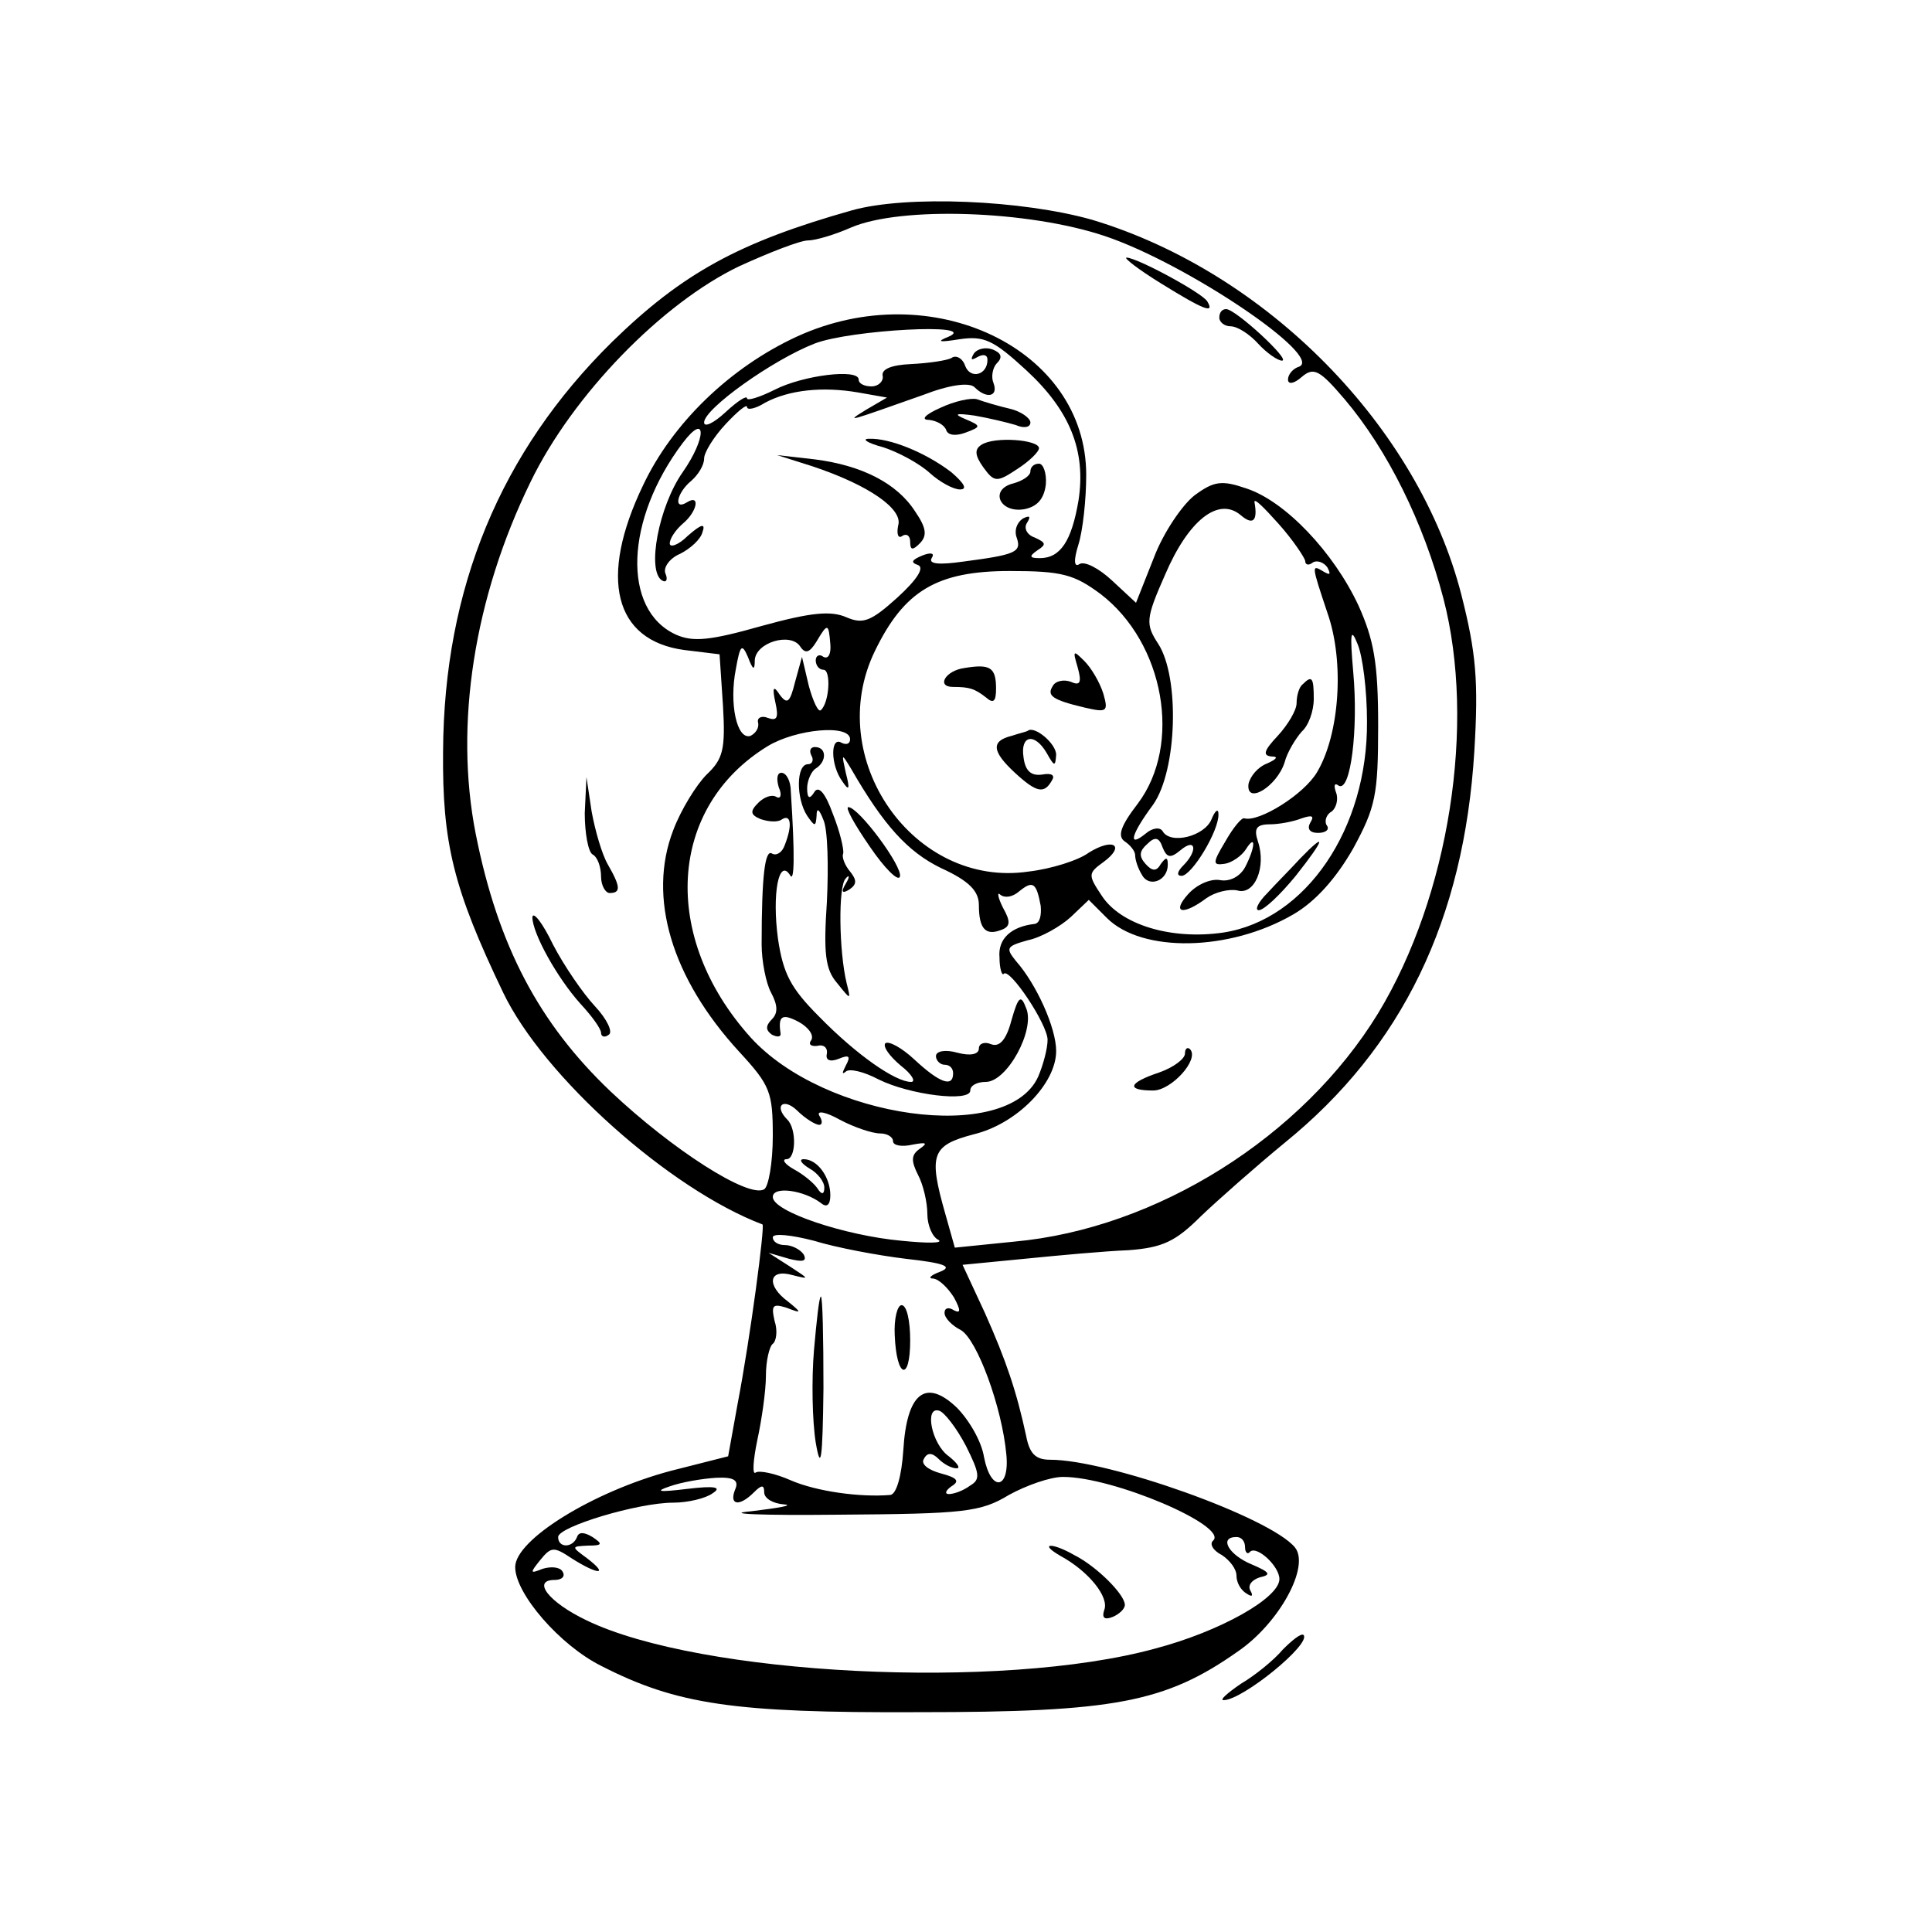 <?xml version="1.0" standalone="no"?>
<!DOCTYPE svg PUBLIC "-//W3C//DTD SVG 20010904//EN"
 "http://www.w3.org/TR/2001/REC-SVG-20010904/DTD/svg10.dtd">
<svg version="1.0" xmlns="http://www.w3.org/2000/svg"
 width="225pt" height="225pt" viewBox="0 0 225 225"
 preserveAspectRatio="xMidYMid meet">
<g transform="translate(0,225) scale(0.1,-0.1)"
fill="#000000" stroke="none">
<path d="M992 2005 c-131 -37 -197 -73 -279 -153 -130 -128 -196 -287 -197
-477 -1 -107 12 -160 70 -281 47 -98 194 -229 302 -270 3 -1 -14 -131 -29
-209 l-11 -61 -67 -17 c-90 -24 -181 -80 -181 -112 0 -31 52 -91 100 -115 88
-45 154 -55 370 -54 227 0 287 11 372 71 48 33 84 99 66 121 -29 35 -217 102
-285 102 -17 0 -24 7 -28 28 -11 51 -23 87 -48 143 l-26 56 72 7 c40 4 94 9
121 10 40 3 55 10 85 40 20 19 63 57 97 85 137 111 209 260 221 456 5 82 2
115 -15 182 -50 196 -227 376 -430 437 -81 23 -216 29 -280 11z m295 -30 c95
-32 255 -140 226 -152 -7 -2 -13 -9 -13 -15 0 -6 7 -5 16 3 14 12 21 8 50 -26
50 -59 92 -144 115 -232 38 -146 7 -346 -76 -483 -88 -144 -258 -251 -424
-266 l-69 -7 -11 39 c-20 70 -16 80 33 93 50 12 96 59 96 97 0 27 -23 78 -47
105 -12 15 -11 17 14 24 15 3 38 16 50 27 l21 20 21 -21 c41 -41 143 -39 217
4 26 15 50 42 70 77 26 48 29 62 29 143 0 73 -5 100 -23 140 -29 62 -85 121
-130 136 -29 10 -38 9 -61 -8 -14 -11 -36 -43 -47 -72 l-21 -53 -28 26 c-15
14 -32 23 -38 19 -6 -4 -7 4 -1 23 5 16 9 52 9 81 0 147 -180 233 -337 161
-78 -36 -145 -101 -179 -173 -52 -108 -34 -181 48 -192 l41 -5 4 -60 c3 -51 0
-62 -19 -80 -12 -12 -30 -41 -39 -65 -30 -78 -2 -172 77 -258 36 -39 39 -47
39 -98 0 -31 -5 -59 -10 -62 -18 -11 -107 46 -179 114 -83 79 -131 169 -157
300 -25 127 -2 275 64 410 49 101 153 208 243 251 35 16 71 30 80 30 9 0 32 7
50 15 58 25 207 20 296 -10z m-182 -117 c-15 -6 -12 -7 13 -3 28 4 39 -1 77
-36 51 -47 70 -94 61 -152 -8 -47 -21 -67 -45 -67 -12 0 -13 2 -3 9 11 7 10 9
-3 15 -9 3 -13 11 -9 17 5 8 3 9 -5 5 -7 -5 -10 -14 -7 -22 6 -17 -1 -20 -62
-28 -28 -4 -41 -3 -37 4 4 6 -1 7 -11 3 -12 -5 -14 -8 -5 -11 8 -3 -1 -17 -24
-38 -31 -28 -40 -31 -59 -23 -18 8 -41 6 -99 -10 -60 -17 -80 -19 -100 -10
-63 29 -59 134 8 223 28 37 28 6 0 -34 -28 -40 -42 -115 -24 -126 5 -3 7 1 4
8 -3 7 5 18 17 23 12 6 24 17 26 25 4 11 -1 10 -17 -4 -11 -11 -21 -14 -21 -9
0 6 7 16 15 23 17 14 21 35 5 25 -16 -10 -12 11 5 25 8 7 15 18 15 26 0 7 11
25 25 40 14 15 25 24 25 20 0 -4 10 -2 21 5 28 15 67 19 108 12 l34 -6 -24
-14 c-26 -16 -22 -14 66 17 31 12 54 15 60 9 14 -14 28 -11 22 5 -3 7 -1 18 4
23 7 7 5 12 -5 16 -8 3 -18 1 -22 -5 -4 -7 -3 -8 4 -4 7 4 12 3 12 -3 0 -18
-20 -23 -26 -7 -3 9 -11 13 -16 9 -6 -3 -27 -6 -47 -7 -23 -1 -35 -6 -33 -14
1 -6 -5 -12 -13 -12 -8 0 -15 3 -15 8 0 13 -65 5 -98 -12 -18 -9 -32 -13 -32
-10 0 4 -11 -3 -25 -16 -14 -13 -25 -18 -25 -12 0 16 80 73 129 92 42 16 192
24 156 8z m415 -261 c0 -5 4 -6 9 -2 5 3 13 0 17 -6 4 -8 3 -9 -4 -5 -15 9
-15 9 4 -48 20 -57 14 -141 -12 -185 -15 -26 -68 -59 -85 -54 -3 1 -13 -11
-22 -27 -15 -25 -15 -28 -1 -26 8 1 20 9 25 17 12 19 11 2 -1 -21 -6 -11 -18
-17 -29 -15 -11 2 -27 -5 -37 -16 -20 -22 -7 -26 21 -5 10 7 26 11 36 9 20 -6
34 27 24 57 -5 15 -2 20 14 20 10 0 27 3 37 7 12 4 15 3 10 -5 -4 -7 -1 -12 9
-12 9 0 14 4 10 9 -3 5 0 13 6 16 5 4 8 14 5 22 -3 8 -2 12 3 8 14 -8 23 66
17 132 -4 46 -3 53 5 33 6 -14 11 -54 11 -90 1 -125 -71 -231 -167 -246 -61
-9 -120 9 -142 43 -16 24 -16 26 2 39 26 19 12 29 -17 11 -12 -9 -44 -19 -70
-22 -134 -20 -240 132 -179 257 34 70 72 93 157 93 61 0 75 -4 106 -27 74 -57
95 -175 43 -244 -20 -26 -24 -38 -15 -44 6 -4 12 -11 12 -16 0 -5 3 -15 8 -23
8 -15 30 -7 30 12 0 9 -2 9 -8 1 -5 -9 -10 -9 -18 0 -8 9 -7 15 2 23 9 9 14 8
18 -4 5 -12 9 -13 21 -3 18 15 20 -1 3 -18 -7 -7 -8 -12 -2 -12 12 0 44 53 43
72 0 7 -4 4 -8 -6 -8 -20 -48 -30 -57 -14 -3 5 -12 4 -20 -3 -21 -17 -17 -1 9
34 28 40 31 148 6 187 -15 23 -15 29 8 81 27 63 62 91 88 69 14 -12 20 -7 16
15 -1 6 11 -6 28 -25 17 -19 30 -39 31 -43z m-553 -97 c1 -11 -2 -18 -8 -15
-5 4 -9 1 -9 -4 0 -6 4 -11 9 -11 9 0 7 -38 -3 -47 -3 -3 -9 10 -14 28 l-8 34
-8 -29 c-6 -24 -9 -27 -18 -15 -7 11 -9 9 -5 -9 4 -18 2 -22 -9 -18 -7 3 -13
0 -11 -6 1 -6 -3 -12 -9 -15 -16 -5 -25 38 -17 78 5 28 7 30 14 14 6 -16 8
-16 8 -4 1 21 42 33 53 16 6 -9 11 -7 19 6 13 22 14 21 16 -3z m23 -111 c0 -5
-4 -7 -10 -4 -13 8 -13 -26 1 -45 8 -12 9 -9 4 10 -5 23 -5 23 6 5 38 -66 66
-97 105 -116 33 -15 44 -27 44 -43 0 -28 8 -36 26 -29 11 4 11 10 2 26 -6 12
-7 19 -3 15 5 -4 14 -3 22 4 16 13 20 10 25 -17 1 -11 -1 -20 -7 -21 -27 -3
-43 -17 -41 -39 0 -13 3 -22 5 -19 7 7 51 -59 51 -77 0 -10 -5 -29 -11 -43
-36 -79 -249 -49 -335 46 -105 117 -96 268 20 339 33 20 96 26 96 8z m-36
-449 c4 0 4 5 0 11 -3 6 8 4 24 -5 17 -9 38 -16 47 -16 8 0 15 -4 15 -9 0 -5
10 -7 23 -4 16 3 18 2 8 -5 -10 -7 -10 -14 -2 -30 6 -11 11 -32 11 -46 0 -13
6 -27 13 -30 6 -4 -13 -4 -43 -1 -66 6 -150 34 -150 51 0 13 36 8 56 -7 7 -6
11 -2 11 9 0 21 -15 42 -31 42 -6 0 -3 -5 7 -11 9 -5 17 -15 17 -22 0 -8 -3
-9 -8 -1 -4 6 -16 16 -27 22 -11 6 -15 12 -9 12 11 0 12 35 1 46 -16 16 -5 26
11 11 10 -10 22 -17 26 -17z m101 -156 c45 -5 55 -9 40 -15 -11 -4 -15 -8 -8
-8 7 -1 17 -11 24 -22 8 -15 8 -19 0 -15 -6 4 -11 3 -11 -3 0 -6 9 -15 19 -20
19 -11 48 -90 53 -145 4 -41 -18 -44 -26 -3 -3 19 -18 44 -32 58 -36 34 -58
17 -62 -50 -2 -30 -8 -51 -15 -52 -35 -3 -86 4 -116 17 -18 8 -37 12 -41 9 -4
-3 -3 14 2 38 5 23 10 57 10 75 0 17 4 34 8 37 4 3 6 15 2 27 -4 18 -2 20 14
15 18 -7 18 -6 2 7 -26 19 -23 39 5 31 20 -5 20 -5 -3 10 l-25 16 24 -7 c16
-4 21 -3 17 5 -4 6 -14 11 -22 11 -8 0 -14 4 -14 9 0 5 21 3 48 -4 26 -8 74
-17 107 -21z m70 -218 c16 -32 17 -39 5 -46 -8 -6 -19 -10 -25 -10 -5 0 -4 4
3 9 10 6 7 10 -12 15 -15 4 -24 11 -20 17 4 8 10 7 17 0 6 -6 15 -11 21 -11 5
0 1 6 -9 14 -20 14 -29 59 -11 53 6 -2 20 -20 31 -41z m-269 -51 c-7 -18 5
-20 22 -3 9 9 12 9 12 0 0 -7 10 -13 23 -14 12 -1 -5 -4 -38 -8 -34 -3 10 -5
102 -4 146 1 165 3 198 23 20 11 48 21 63 21 59 0 192 -57 175 -74 -5 -4 0
-12 10 -17 9 -6 17 -16 17 -24 0 -8 5 -17 12 -21 6 -4 8 -3 4 4 -3 6 2 12 11
15 14 3 12 6 -9 15 -27 11 -39 32 -18 32 6 0 10 -5 10 -12 0 -6 3 -9 6 -5 8 7
34 -17 34 -32 0 -22 -69 -61 -145 -81 -179 -49 -530 -31 -662 33 -44 21 -64
47 -37 47 8 0 13 4 9 10 -3 5 -13 6 -23 3 -15 -6 -15 -5 -3 10 13 16 16 16 37
2 30 -19 44 -20 18 0 -19 14 -19 14 1 15 17 0 17 2 5 10 -10 6 -16 6 -18 0 -5
-13 -22 -13 -22 0 0 12 93 40 134 40 17 0 38 5 46 11 11 7 3 9 -30 5 -33 -4
-38 -3 -20 3 14 5 38 9 54 10 21 1 27 -3 22 -14z"/>
<path d="M1352 1920 c50 -31 63 -36 54 -21 -6 10 -82 51 -94 51 -4 0 14 -14
40 -30z"/>
<path d="M1420 1880 c0 -5 6 -10 13 -10 8 0 22 -9 32 -20 10 -11 23 -20 28
-20 11 0 -54 60 -65 60 -5 0 -8 -4 -8 -10z"/>
<path d="M681 1303 c0 -23 4 -45 9 -48 6 -3 10 -15 10 -26 0 -10 5 -19 10 -19
13 0 13 7 -2 33 -7 12 -15 40 -19 62 l-6 40 -2 -42z"/>
<path d="M620 1182 c0 -19 29 -71 56 -101 13 -14 24 -29 24 -34 0 -4 4 -6 9
-2 5 3 -2 18 -16 33 -14 15 -36 47 -49 72 -12 25 -23 39 -24 32z"/>
<path d="M1380 1023 c0 -6 -13 -16 -30 -22 -36 -12 -39 -21 -7 -21 21 0 54 36
43 48 -3 3 -6 1 -6 -5z"/>
<path d="M1095 1775 c-18 -8 -23 -14 -13 -14 9 -1 18 -6 20 -12 2 -6 11 -7 22
-3 19 7 19 8 0 16 -14 6 -11 7 11 4 17 -3 38 -8 48 -11 9 -4 17 -3 17 3 0 5
-11 13 -24 16 -13 3 -30 8 -38 11 -7 2 -26 -2 -43 -10z"/>
<path d="M1029 1729 c18 -6 42 -19 54 -30 11 -10 27 -19 35 -19 9 0 5 7 -10
20 -30 23 -72 40 -96 39 -9 0 -2 -5 17 -10z"/>
<path d="M1143 1732 c-8 -5 -8 -12 2 -26 13 -18 16 -18 40 -2 14 9 25 20 25
24 0 10 -52 14 -67 4z"/>
<path d="M946 1707 c66 -22 106 -50 100 -69 -2 -10 0 -16 5 -12 5 3 9 0 9 -7
0 -10 3 -10 11 -2 9 9 8 18 -5 37 -21 33 -62 54 -117 61 l-44 5 41 -13z"/>
<path d="M1200 1701 c0 -5 -9 -11 -20 -14 -28 -7 -16 -35 13 -30 15 3 23 12
25 29 1 13 -3 24 -8 24 -6 0 -10 -4 -10 -9z"/>
<path d="M1255 1473 c5 -18 3 -22 -8 -17 -8 3 -18 1 -21 -5 -7 -11 -1 -16 37
-25 26 -6 28 -5 22 16 -4 13 -14 30 -22 38 -13 13 -14 13 -8 -7z"/>
<path d="M1123 1472 c-22 -3 -33 -22 -13 -22 19 0 25 -2 38 -12 9 -8 12 -5 12
10 0 25 -7 29 -37 24z"/>
<path d="M1517 1453 c-4 -3 -7 -13 -7 -22 0 -8 -10 -25 -22 -38 -16 -17 -18
-23 -7 -24 8 0 6 -3 -5 -8 -11 -4 -20 -15 -22 -24 -3 -25 33 -3 42 25 3 12 13
28 20 36 8 7 14 24 14 38 0 25 -2 28 -13 17z"/>
<path d="M1178 1393 c-24 -6 -23 -18 4 -43 25 -23 34 -25 43 -9 4 6 0 9 -11 7
-13 -2 -20 4 -22 20 -4 26 13 29 27 5 9 -16 10 -16 11 -2 0 13 -25 34 -33 28
-1 -1 -10 -3 -19 -6z"/>
<path d="M1514 1250 c-10 -11 -28 -29 -38 -40 -11 -11 -15 -20 -10 -20 6 0 25
18 43 40 34 43 37 53 5 20z"/>
<path d="M945 1370 c3 -5 1 -10 -4 -10 -14 0 -14 -40 -1 -60 9 -13 10 -13 11
0 0 10 3 8 8 -5 5 -11 6 -54 4 -95 -4 -60 -2 -79 12 -95 16 -20 16 -20 11 0
-9 37 -10 114 -1 122 4 5 5 2 0 -6 -6 -10 -4 -12 4 -7 9 6 9 11 1 21 -6 7 -10
17 -8 21 1 5 -4 26 -12 46 -9 25 -17 34 -22 25 -5 -8 -8 -7 -8 5 0 9 5 20 10
23 13 8 13 25 -1 25 -5 0 -7 -4 -4 -10z"/>
<path d="M907 1333 c4 -9 2 -14 -3 -11 -5 3 -14 0 -21 -7 -10 -10 -9 -14 3
-19 9 -3 20 -4 25 0 10 6 12 -7 3 -30 -3 -9 -10 -13 -15 -10 -8 5 -12 -25 -12
-106 0 -19 5 -45 11 -56 8 -15 8 -24 1 -31 -8 -8 -7 -13 0 -18 6 -3 11 -3 10
2 -3 20 2 23 21 13 11 -6 18 -15 15 -21 -4 -5 -1 -8 7 -7 7 2 12 -2 11 -9 -2
-8 4 -10 14 -6 12 5 14 3 8 -8 -4 -8 -5 -11 0 -7 4 4 21 0 38 -9 36 -18 107
-27 107 -13 0 6 8 10 18 10 25 0 58 61 47 86 -6 16 -9 14 -17 -14 -6 -23 -14
-32 -24 -28 -7 3 -14 1 -14 -5 0 -7 -10 -9 -25 -5 -14 4 -25 2 -25 -4 0 -5 5
-10 10 -10 6 0 10 -4 10 -10 0 -17 -16 -11 -45 16 -15 14 -30 22 -34 19 -3 -4
5 -15 18 -26 13 -10 18 -19 12 -19 -18 0 -63 31 -107 76 -33 33 -42 50 -48 91
-7 52 1 94 14 74 5 -10 6 20 1 97 0 12 -5 22 -11 22 -5 0 -6 -7 -3 -17z"/>
<path d="M1013 1264 c17 -25 33 -41 35 -35 4 11 -48 81 -60 81 -4 0 7 -20 25
-46z"/>
<path d="M948 678 c-3 -35 -2 -83 2 -108 6 -35 8 -20 9 63 0 59 -1 107 -3 107
-2 0 -5 -28 -8 -62z"/>
<path d="M1042 695 c2 -50 18 -55 18 -6 0 23 -4 41 -10 41 -5 0 -9 -16 -8 -35z"/>
<path d="M1235 438 c33 -18 57 -48 51 -63 -3 -9 0 -12 10 -8 7 3 14 9 14 14 0
12 -33 45 -59 58 -26 15 -42 14 -16 -1z"/>
<path d="M1494 329 c-10 -12 -32 -30 -49 -40 -16 -11 -25 -19 -20 -19 22 0
103 66 93 76 -3 2 -13 -6 -24 -17z"/>
</g>
</svg>
